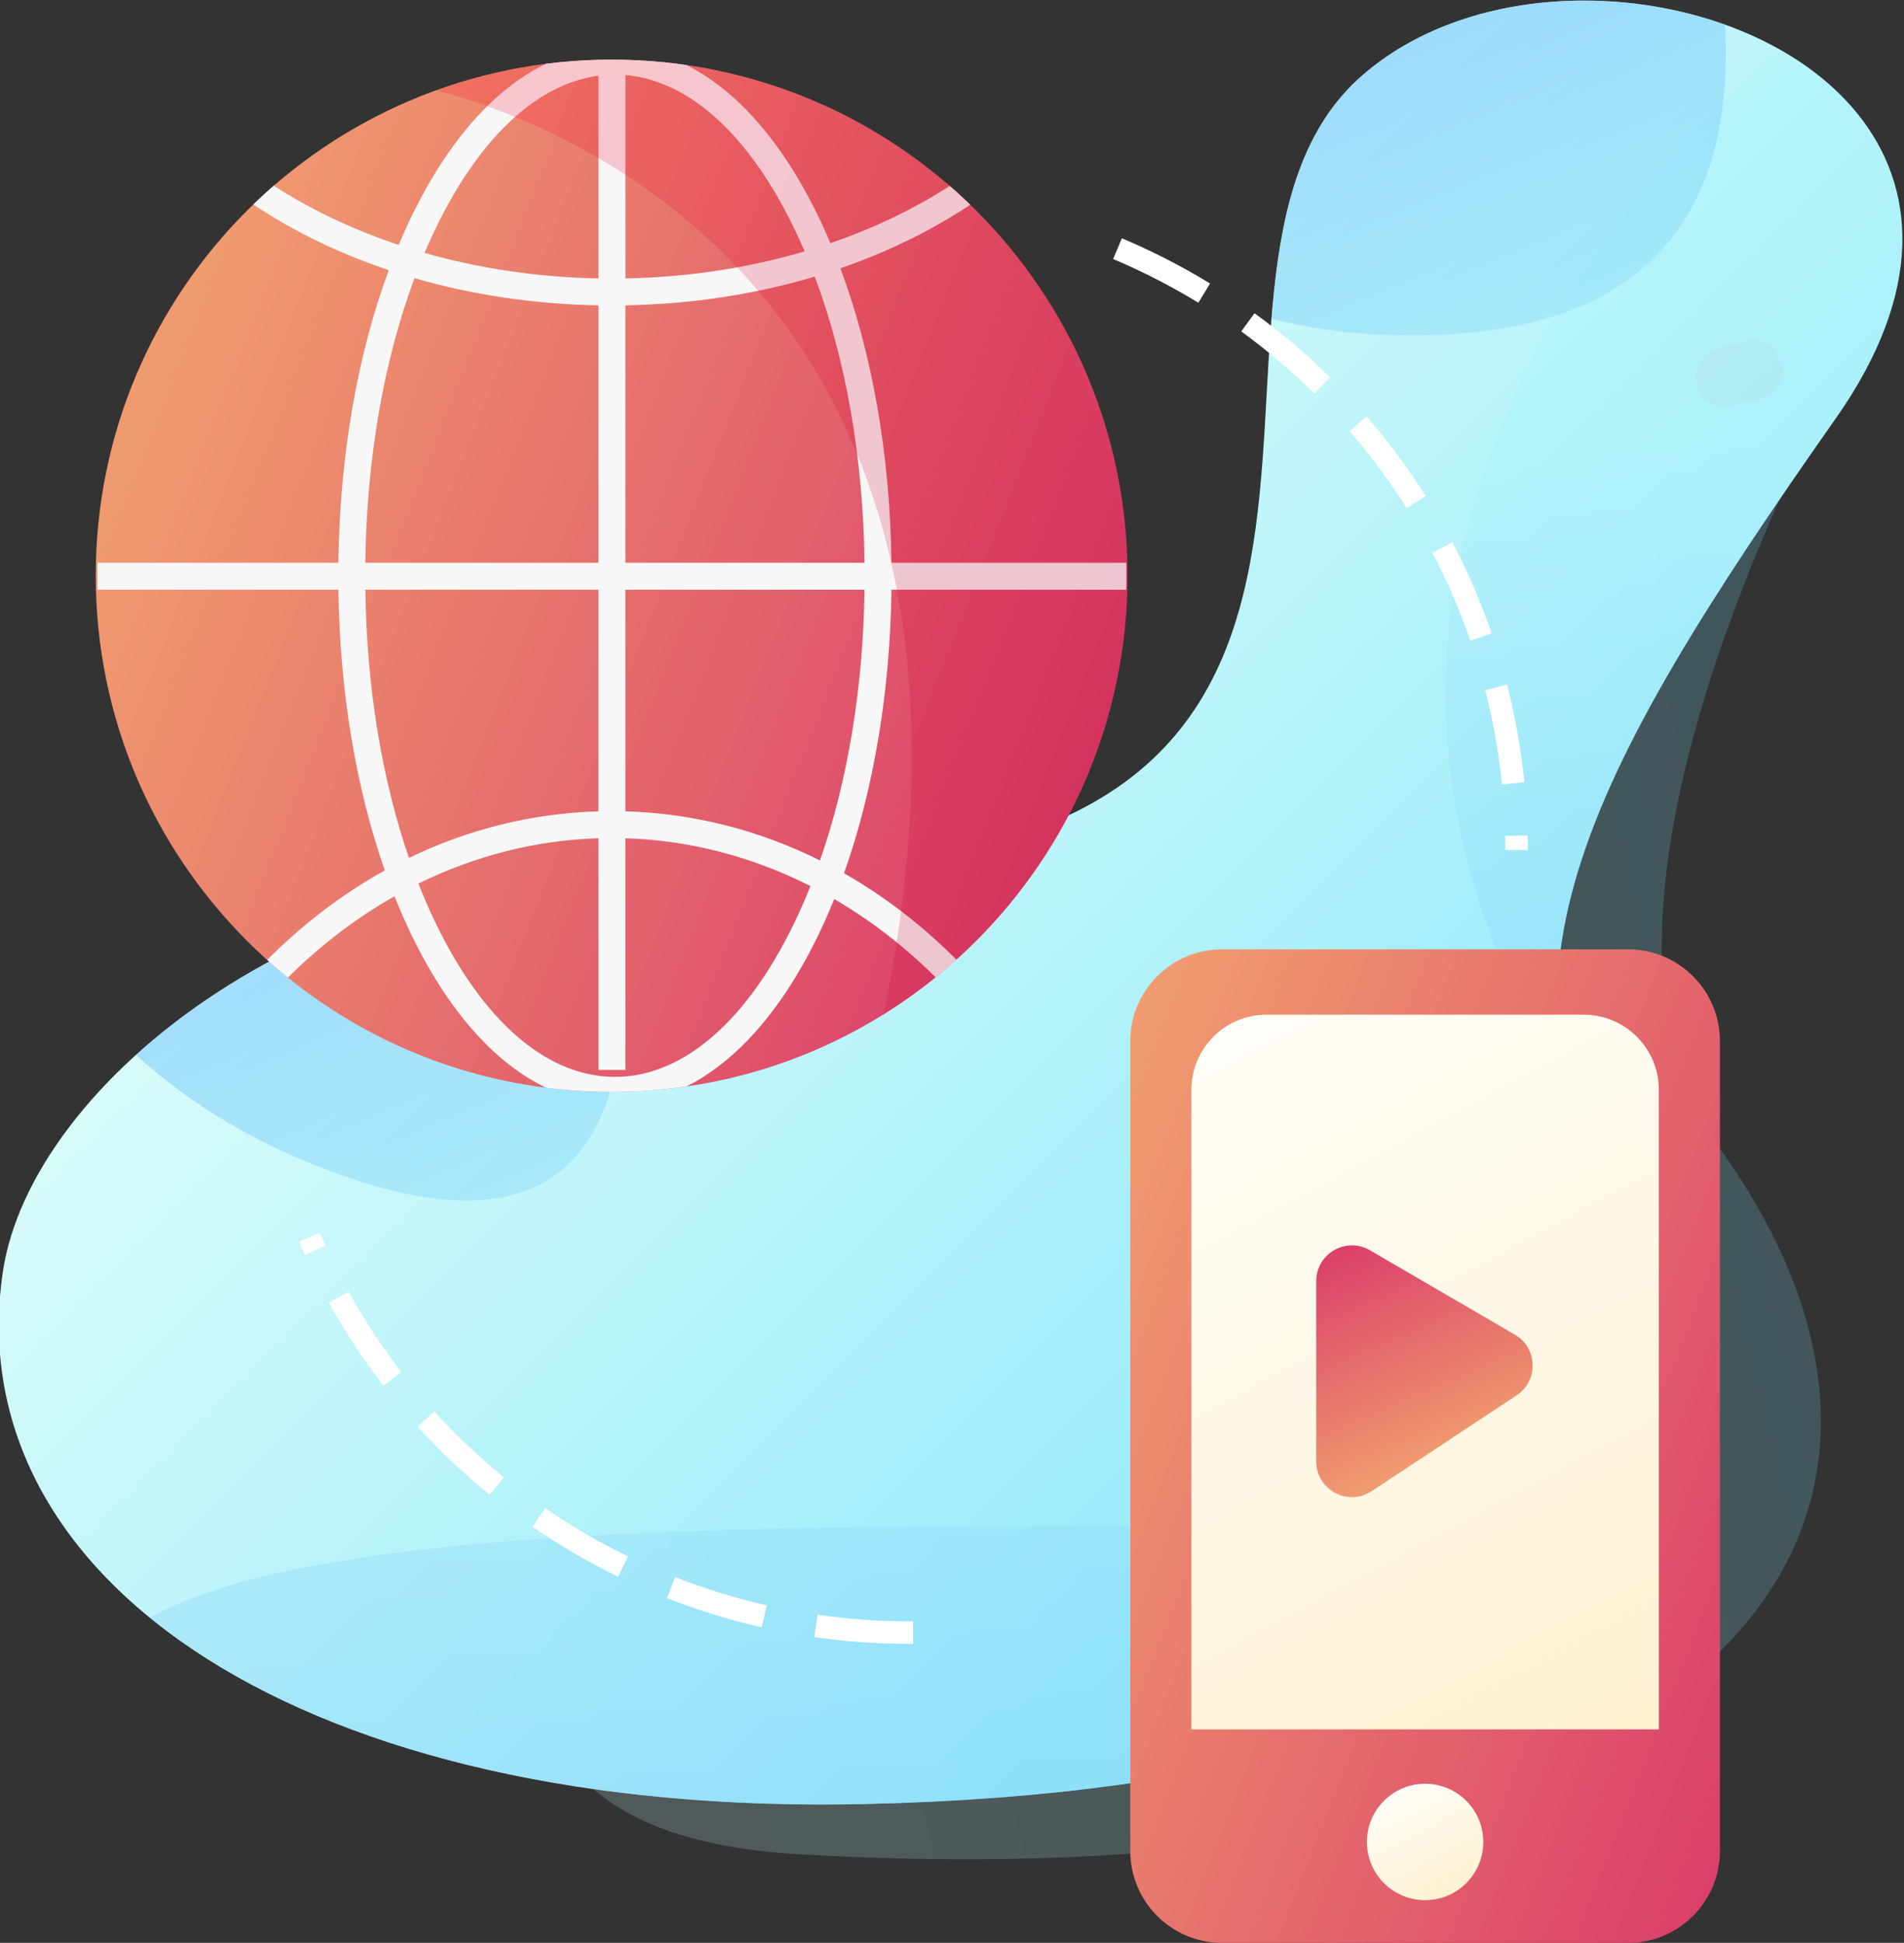 <?xml version="1.0" encoding="UTF-8" standalone="no"?>
<svg
   xmlns:dc="http://purl.org/dc/elements/1.1/"
   xmlns:cc="http://creativecommons.org/ns#"
   xmlns:rdf="http://www.w3.org/1999/02/22-rdf-syntax-ns#"
   xmlns:svg="http://www.w3.org/2000/svg"
   xmlns="http://www.w3.org/2000/svg"
   version="1.1"
   id="svg2"
   xml:space="preserve"
   width="273.152"
   height="278.591"
   viewBox="0 0 273.152 278.591"><rect x="0" y="0" width="273.152" height="278.591" fill="#333333" stroke="none"/><defs
     id="defs6"><clipPath
       clipPathUnits="userSpaceOnUse"
       id="clipPath380"><path
         d="M 0,327.047 H 1176.441 V 0 H 0 Z"
         id="path378" /></clipPath><clipPath
       clipPathUnits="userSpaceOnUse"
       id="clipPath388"><path
         d="M 556.94,197.961 H 701.372 V 30.051 H 556.94 Z"
         id="path386" /></clipPath><clipPath
       clipPathUnits="userSpaceOnUse"
       id="clipPath392"><path
         d="m 701.372,197.844 c 0,0 -37.942,-63.064 -17.726,-90.892 30.614,-42.139 -1.333,-82.037 -98.745,-76.359 -97.412,5.678 88.787,172.401 116.471,167.251"
         id="path390" /></clipPath><linearGradient
       x1="0"
       y1="0"
       x2="1"
       y2="0"
       gradientUnits="userSpaceOnUse"
       gradientTransform="matrix(311.504,67.066,67.066,-311.504,502.252,79.486)"
       spreadMethod="pad"
       id="linearGradient400"><stop
         style="stop-opacity:1;stop-color:#e7fff8"
         offset="0"
         id="stop394" /><stop
         style="stop-opacity:1;stop-color:#7be3fc"
         offset="0.586"
         id="stop396" /><stop
         style="stop-opacity:1;stop-color:#2ed0ff"
         offset="1"
         id="stop398" /></linearGradient><clipPath
       clipPathUnits="userSpaceOnUse"
       id="clipPath422"><path
         d="m 645.563,222.033 c -25.78,-22.241 17.117,-89.19 -71.172,-85.137 v 0 c -41.352,1.899 -72.252,-23.336 -75.227,-43.693 v 0 c -4.867,-33.314 32.631,-58.559 92.794,-57.208 v 0 c 80.181,1.801 99.551,34.685 82.434,61.262 v 0 c -17.118,26.577 -5.256,48.933 22.072,87.839 v 0 c 19.264,27.427 -4.07,44.913 -27.119,44.911 v 0 c -8.75,0 -17.461,-2.521 -23.782,-7.974"
         id="path420" /></clipPath><linearGradient
       x1="0"
       y1="0"
       x2="1"
       y2="0"
       gradientUnits="userSpaceOnUse"
       gradientTransform="matrix(248.563,-254.887,-254.887,-248.563,548.436,196.687)"
       spreadMethod="pad"
       id="linearGradient432"><stop
         style="stop-opacity:1;stop-color:#e7fff8"
         offset="0"
         id="stop428" /><stop
         style="stop-opacity:1;stop-color:#2ed0ff"
         offset="1"
         id="stop430" /></linearGradient><clipPath
       clipPathUnits="userSpaceOnUse"
       id="clipPath442"><path
         d="m 645.563,222.033 c -25.78,-22.241 17.117,-89.19 -71.172,-85.137 v 0 c -41.352,1.899 -72.252,-23.336 -75.227,-43.693 v 0 c -4.867,-33.314 32.631,-58.559 92.794,-57.208 v 0 c 80.181,1.801 99.551,34.685 82.434,61.262 v 0 c -17.118,26.577 -5.256,48.933 22.072,87.839 v 0 c 19.264,27.427 -4.07,44.913 -27.119,44.911 v 0 c -8.75,0 -17.461,-2.521 -23.782,-7.974"
         id="path440" /></clipPath><clipPath
       clipPathUnits="userSpaceOnUse"
       id="clipPath450"><path
         d="M 504.194,65.875 H 709.95 v -52.1 H 504.194 Z"
         id="path448" /></clipPath><clipPath
       clipPathUnits="userSpaceOnUse"
       id="clipPath454"><path
         d="M 504.498,35.943 C 508.065,54.75 501.417,68.422 639.201,65.474 793.684,62.171 650.905,12.191 624.738,15.249 598.57,18.305 497.964,1.49 504.498,35.943"
         id="path452"
         style="clip-rule:evenodd" /></clipPath><linearGradient
       x1="0"
       y1="0"
       x2="1"
       y2="0"
       gradientUnits="userSpaceOnUse"
       gradientTransform="matrix(7.386,-219.847,-219.847,-7.386,603.62,144.001)"
       spreadMethod="pad"
       id="linearGradient460"><stop
         style="stop-opacity:1;stop-color:#a8f3f8"
         offset="0"
         id="stop456" /><stop
         style="stop-opacity:1;stop-color:#6ab2ff"
         offset="1"
         id="stop458" /></linearGradient><clipPath
       clipPathUnits="userSpaceOnUse"
       id="clipPath482"><path
         d="m 654.461,228.585 h 75.878 v -128 h -75.878 z"
         id="path480" /></clipPath><clipPath
       clipPathUnits="userSpaceOnUse"
       id="clipPath486"><path
         d="m 690.688,224.58 c 0,0 -62.086,-48.247 -23.702,-110.579 38.385,-62.332 63.353,112.763 63.353,112.763 0,0 -31.537,5.3 -39.651,-2.184"
         id="path484" /></clipPath><linearGradient
       x1="0"
       y1="0"
       x2="1"
       y2="0"
       gradientUnits="userSpaceOnUse"
       gradientTransform="matrix(7.783,-120.633,-120.633,-7.783,692.724,184.906)"
       spreadMethod="pad"
       id="linearGradient492"><stop
         style="stop-opacity:1;stop-color:#a8f3f8"
         offset="0"
         id="stop488" /><stop
         style="stop-opacity:1;stop-color:#6ab2ff"
         offset="1"
         id="stop490" /></linearGradient><clipPath
       clipPathUnits="userSpaceOnUse"
       id="clipPath514"><path
         d="m 604.387,327.047 h 80.22 V 193.985 h -80.22 z"
         id="path512" /></clipPath><clipPath
       clipPathUnits="userSpaceOnUse"
       id="clipPath518"><path
         d="m 612.874,299.554 c 0,0 -35.257,-105.569 37.946,-105.569 81.107,0 -9.293,133.063 -9.293,133.063 0,0 -27.376,-16.531 -28.653,-27.494"
         id="path516" /></clipPath><linearGradient
       x1="0"
       y1="0"
       x2="1"
       y2="0"
       gradientUnits="userSpaceOnUse"
       gradientTransform="matrix(-37.302,89.965,89.965,37.302,671.172,171.914)"
       spreadMethod="pad"
       id="linearGradient524"><stop
         style="stop-opacity:1;stop-color:#a8f3f8"
         offset="0"
         id="stop520" /><stop
         style="stop-opacity:1;stop-color:#6ab2ff"
         offset="1"
         id="stop522" /></linearGradient><clipPath
       clipPathUnits="userSpaceOnUse"
       id="clipPath546"><path
         d="m 491.51,248.606 h 74.562 V 100.918 H 491.51 Z"
         id="path544" /></clipPath><clipPath
       clipPathUnits="userSpaceOnUse"
       id="clipPath550"><path
         d="m 497.858,221.112 c 0,0 -29.844,-95.89 39.889,-118.16 69.732,-22.271 -11.236,145.654 -11.236,145.654 0,0 -27.376,-16.529 -28.653,-27.494"
         id="path548" /></clipPath><linearGradient
       x1="0"
       y1="0"
       x2="1"
       y2="0"
       gradientUnits="userSpaceOnUse"
       gradientTransform="matrix(-41.878,101,101,41.878,561.855,75.3)"
       spreadMethod="pad"
       id="linearGradient556"><stop
         style="stop-opacity:1;stop-color:#a8f3f8"
         offset="0"
         id="stop552" /><stop
         style="stop-opacity:1;stop-color:#6ab2ff"
         offset="1"
         id="stop554" /></linearGradient><clipPath
       clipPathUnits="userSpaceOnUse"
       id="clipPath578"><path
         d="M 0,327.047 H 1176.441 V 0 H 0 Z"
         id="path576" /></clipPath><clipPath
       clipPathUnits="userSpaceOnUse"
       id="clipPath586"><path
         d="m 580.834,159.382 h 15.285 v -10.624 h -15.285 z"
         id="path584" /></clipPath><clipPath
       clipPathUnits="userSpaceOnUse"
       id="clipPath590"><path
         d="m 592.625,150.374 -6.148,-1.488 c -2.442,-0.591 -4.924,0.923 -5.515,3.366 -0.591,2.442 0.924,4.924 3.366,5.514 l 6.149,1.489 c 2.441,0.591 4.923,-0.924 5.514,-3.367 0.591,-2.442 -0.924,-4.923 -3.366,-5.514"
         id="path588" /></clipPath><linearGradient
       x1="0"
       y1="0"
       x2="1"
       y2="0"
       gradientUnits="userSpaceOnUse"
       gradientTransform="matrix(142.869,-91.16,-91.16,-142.869,604.157,144.065)"
       spreadMethod="pad"
       id="linearGradient596"><stop
         style="stop-opacity:1;stop-color:#f05f6f"
         offset="0"
         id="stop592" /><stop
         style="stop-opacity:1;stop-color:#9f2c69"
         offset="1"
         id="stop594" /></linearGradient><clipPath
       clipPathUnits="userSpaceOnUse"
       id="clipPath618"><path
         d="m 681.372,193.431 h 9.336 v -7.099 h -9.336 z"
         id="path616" /></clipPath><clipPath
       clipPathUnits="userSpaceOnUse"
       id="clipPath622"><path
         d="m 688.267,187.136 -2.952,-0.715 c -1.707,-0.413 -3.441,0.645 -3.854,2.352 -0.413,1.707 0.645,3.442 2.352,3.854 l 2.952,0.715 c 1.707,0.413 3.441,-0.646 3.854,-2.353 0.413,-1.707 -0.645,-3.441 -2.352,-3.853"
         id="path620" /></clipPath><linearGradient
       x1="0"
       y1="0"
       x2="1"
       y2="0"
       gradientUnits="userSpaceOnUse"
       gradientTransform="matrix(87.88,-64.889,-52.04,-95.374,695.685,182.759)"
       spreadMethod="pad"
       id="linearGradient628"><stop
         style="stop-opacity:1;stop-color:#f05f6f"
         offset="0"
         id="stop624" /><stop
         style="stop-opacity:1;stop-color:#9f2c69"
         offset="1"
         id="stop626" /></linearGradient><clipPath
       clipPathUnits="userSpaceOnUse"
       id="clipPath650"><path
         d="m 509.171,168.129 c 0,-30.662 24.858,-55.52 55.52,-55.52 v 0 c 30.663,0 55.521,24.858 55.521,55.52 v 0 c 0,30.663 -24.858,55.52 -55.521,55.52 v 0 c -30.662,0 -55.52,-24.857 -55.52,-55.52"
         id="path648" /></clipPath><linearGradient
       x1="0"
       y1="0"
       x2="1"
       y2="0"
       gradientUnits="userSpaceOnUse"
       gradientTransform="matrix(121.31,-48.433,-48.433,-121.31,516.366,187.423)"
       spreadMethod="pad"
       id="linearGradient660"><stop
         style="stop-opacity:1;stop-color:#f09a6f"
         offset="0"
         id="stop656" /><stop
         style="stop-opacity:1;stop-color:#d62c69"
         offset="1"
         id="stop658" /></linearGradient><clipPath
       clipPathUnits="userSpaceOnUse"
       id="clipPath674"><path
         d="m 509.171,168.129 c 0,-30.662 24.858,-55.52 55.52,-55.52 v 0 c 30.663,0 55.521,24.858 55.521,55.52 v 0 c 0,30.663 -24.858,55.52 -55.521,55.52 v 0 c -30.662,0 -55.52,-24.857 -55.52,-55.52"
         id="path672" /></clipPath><clipPath
       clipPathUnits="userSpaceOnUse"
       id="clipPath682"><path
         d="M 542.657,236.315 H 654.16 V 120.95 H 542.657 Z"
         id="path680" /></clipPath><clipPath
       clipPathUnits="userSpaceOnUse"
       id="clipPath686"><path
         d="m 542.657,221.073 c 0,0 69.453,-11.266 51.312,-100.123 0,0 82.599,25.4 54.276,66.275 -28.323,40.876 -75.675,67.374 -105.588,33.848"
         id="path684" /></clipPath><linearGradient
       x1="0"
       y1="0"
       x2="1"
       y2="0"
       gradientUnits="userSpaceOnUse"
       gradientTransform="matrix(135.551,-54.119,-54.119,-135.551,538.137,199.206)"
       spreadMethod="pad"
       id="linearGradient692"><stop
         style="stop-opacity:1;stop-color:#ff002a"
         offset="0"
         id="stop688" /><stop
         style="stop-opacity:1;stop-color:#940035"
         offset="1"
         id="stop690" /></linearGradient><clipPath
       clipPathUnits="userSpaceOnUse"
       id="clipPath714"><path
         d="m 630.373,127.942 c -5.424,0 -9.862,-4.438 -9.862,-9.861 v 0 -87.155 c 0,-5.425 4.438,-9.862 9.862,-9.862 v 0 h 43.736 c 5.424,0 9.861,4.437 9.861,9.862 v 0 87.155 c 0,5.423 -4.437,9.861 -9.861,9.861 v 0 z"
         id="path712" /></clipPath><linearGradient
       x1="0"
       y1="0"
       x2="1"
       y2="0"
       gradientUnits="userSpaceOnUse"
       gradientTransform="matrix(101.193,-40.402,-40.402,-101.193,611.929,90.598)"
       spreadMethod="pad"
       id="linearGradient724"><stop
         style="stop-opacity:1;stop-color:#f09a6f"
         offset="0"
         id="stop720" /><stop
         style="stop-opacity:1;stop-color:#d62c69"
         offset="1"
         id="stop722" /></linearGradient><clipPath
       clipPathUnits="userSpaceOnUse"
       id="clipPath734"><path
         d="m 635.17,120.912 c -4.463,0 -8.082,-3.62 -8.082,-8.084 v 0 -68.802 h 50.308 v 68.802 c 0,4.464 -3.62,8.084 -8.085,8.084 v 0 z"
         id="path732" /></clipPath><linearGradient
       x1="0"
       y1="0"
       x2="1"
       y2="0"
       gradientUnits="userSpaceOnUse"
       gradientTransform="matrix(85.87,-158.774,-158.774,-85.87,623.168,133.209)"
       spreadMethod="pad"
       id="linearGradient744"><stop
         style="stop-opacity:1;stop-color:#ffffff"
         offset="0"
         id="stop740" /><stop
         style="stop-opacity:1;stop-color:#ffe8b1"
         offset="1"
         id="stop742" /></linearGradient><clipPath
       clipPathUnits="userSpaceOnUse"
       id="clipPath754"><path
         d="M 640.52,92.248 V 72.863 c 0,-3.063 3.407,-4.895 5.963,-3.207 v 0 l 15.605,10.305 c 2.379,1.573 2.28,5.097 -0.186,6.532 v 0 l -15.604,9.078 c -0.623,0.362 -1.283,0.527 -1.928,0.527 v 0 c -2.007,0 -3.85,-1.605 -3.85,-3.85"
         id="path752" /></clipPath><linearGradient
       x1="0"
       y1="0"
       x2="1"
       y2="0"
       gradientUnits="userSpaceOnUse"
       gradientTransform="matrix(-11.833,27.561,27.561,11.833,654.02,73.697)"
       spreadMethod="pad"
       id="linearGradient764"><stop
         style="stop-opacity:1;stop-color:#f09a6f"
         offset="0"
         id="stop760" /><stop
         style="stop-opacity:1;stop-color:#d62c69"
         offset="1"
         id="stop762" /></linearGradient><clipPath
       clipPathUnits="userSpaceOnUse"
       id="clipPath774"><path
         d="m 645.979,31.919 c 0,-3.458 2.804,-6.262 6.262,-6.262 v 0 c 3.459,0 6.263,2.804 6.263,6.262 v 0 c 0,3.459 -2.804,6.263 -6.263,6.263 v 0 c -3.458,0 -6.262,-2.804 -6.262,-6.263"
         id="path772" /></clipPath><linearGradient
       x1="0"
       y1="0"
       x2="1"
       y2="0"
       gradientUnits="userSpaceOnUse"
       gradientTransform="matrix(12.129,-22.426,-22.426,-12.129,648.217,39.361)"
       spreadMethod="pad"
       id="linearGradient784"><stop
         style="stop-opacity:1;stop-color:#ffffff"
         offset="0"
         id="stop780" /><stop
         style="stop-opacity:1;stop-color:#ffe8b1"
         offset="1"
         id="stop782" /></linearGradient><clipPath
       clipPathUnits="userSpaceOnUse"
       id="clipPath794"><path
         d="M 0,327.047 H 1176.441 V 0 H 0 Z"
         id="path792" /></clipPath><clipPath
       clipPathUnits="userSpaceOnUse"
       id="clipPath810"><path
         d="m 1003.04,193.455 h 144.43 V 25.545 h -144.43 z"
         id="path808" /></clipPath><clipPath
       clipPathUnits="userSpaceOnUse"
       id="clipPath814"><path
         d="m 1147.475,193.338 c 0,0 -37.943,-63.065 -17.727,-90.893 30.613,-42.138 -1.333,-82.036 -98.745,-76.358 -97.412,5.678 88.788,172.401 116.472,167.251"
         id="path812" /></clipPath><linearGradient
       x1="0"
       y1="0"
       x2="1"
       y2="0"
       gradientUnits="userSpaceOnUse"
       gradientTransform="matrix(311.504,67.066,67.066,-311.504,948.354,74.98)"
       spreadMethod="pad"
       id="linearGradient822"><stop
         style="stop-opacity:1;stop-color:#e7fff8"
         offset="0"
         id="stop816" /><stop
         style="stop-opacity:1;stop-color:#7be3fc"
         offset="0.586"
         id="stop818" /><stop
         style="stop-opacity:1;stop-color:#2ed0ff"
         offset="1"
         id="stop820" /></linearGradient></defs><g
     id="g10"
     transform="matrix(1.333,0,0,-1.333,-664.988,306.676)"><g
       id="g374"><g
         id="g376"
         clip-path="url(#clipPath380)"><g
           id="g382"><g
             id="g384" /><g
             id="g414"><g
               clip-path="url(#clipPath388)"
               id="g412"
               style="opacity:0.2"><g
                 id="g410"><g
                   clip-path="url(#clipPath392)"
                   id="g408"><g
                     id="g406"><g
                       id="g404"><path
                         d="m 701.372,197.844 c 0,0 -37.942,-63.064 -17.726,-90.892 30.614,-42.139 -1.333,-82.037 -98.745,-76.359 -97.412,5.678 88.787,172.401 116.471,167.251"
                         style="fill:url(#linearGradient400);stroke:none"
                         id="path402" /></g></g></g></g></g></g></g></g></g><g
       id="g416"><g
         id="g418"
         clip-path="url(#clipPath422)"><g
           id="g424"><g
             id="g426"><path
               d="m 645.563,222.033 c -25.78,-22.241 17.117,-89.19 -71.172,-85.137 v 0 c -41.352,1.899 -72.252,-23.336 -75.227,-43.693 v 0 c -4.867,-33.314 32.631,-58.559 92.794,-57.208 v 0 c 80.181,1.801 99.551,34.685 82.434,61.262 v 0 c -17.118,26.577 -5.256,48.933 22.072,87.839 v 0 c 19.264,27.427 -4.07,44.913 -27.119,44.911 v 0 c -8.75,0 -17.461,-2.521 -23.782,-7.974"
               style="fill:url(#linearGradient432);stroke:none"
               id="path434" /></g></g></g></g><g
       id="g436"><g
         id="g438"
         clip-path="url(#clipPath442)"><g
           id="g444"><g
             id="g446" /><g
             id="g474"><g
               clip-path="url(#clipPath450)"
               id="g472"
               style="opacity:0.43"><g
                 id="g470"><g
                   clip-path="url(#clipPath454)"
                   id="g468"><g
                     id="g466"><g
                       id="g464"><path
                         d="M 504.498,35.943 C 508.065,54.75 501.417,68.422 639.201,65.474 793.684,62.171 650.905,12.191 624.738,15.249 598.57,18.305 497.964,1.49 504.498,35.943"
                         style="fill:url(#linearGradient460);fill-rule:evenodd;stroke:none"
                         id="path462" /></g></g></g></g></g></g></g><g
           id="g476"><g
             id="g478" /><g
             id="g506"><g
               clip-path="url(#clipPath482)"
               id="g504"
               style="opacity:0.34"><g
                 id="g502"><g
                   clip-path="url(#clipPath486)"
                   id="g500"><g
                     id="g498"><g
                       id="g496"><path
                         d="m 690.688,224.58 c 0,0 -62.086,-48.247 -23.702,-110.579 38.385,-62.332 63.353,112.763 63.353,112.763 0,0 -31.537,5.3 -39.651,-2.184"
                         style="fill:url(#linearGradient492);stroke:none"
                         id="path494" /></g></g></g></g></g></g></g><g
           id="g508"><g
             id="g510" /><g
             id="g538"><g
               clip-path="url(#clipPath514)"
               id="g536"
               style="opacity:0.65"><g
                 id="g534"><g
                   clip-path="url(#clipPath518)"
                   id="g532"><g
                     id="g530"><g
                       id="g528"><path
                         d="m 612.874,299.554 c 0,0 -35.257,-105.569 37.946,-105.569 81.107,0 -9.293,133.063 -9.293,133.063 0,0 -27.376,-16.531 -28.653,-27.494"
                         style="fill:url(#linearGradient524);stroke:none"
                         id="path526" /></g></g></g></g></g></g></g><g
           id="g540"><g
             id="g542" /><g
             id="g570"><g
               clip-path="url(#clipPath546)"
               id="g568"
               style="opacity:0.65"><g
                 id="g566"><g
                   clip-path="url(#clipPath550)"
                   id="g564"><g
                     id="g562"><g
                       id="g560"><path
                         d="m 497.858,221.112 c 0,0 -29.844,-95.89 39.889,-118.16 69.732,-22.271 -11.236,145.654 -11.236,145.654 0,0 -27.376,-16.529 -28.653,-27.494"
                         style="fill:url(#linearGradient556);stroke:none"
                         id="path558" /></g></g></g></g></g></g></g></g></g><g
       id="g572"><g
         id="g574"
         clip-path="url(#clipPath578)"><g
           id="g580"><g
             id="g582" /><g
             id="g610"><g
               clip-path="url(#clipPath586)"
               id="g608"
               style="opacity:0.08"><g
                 id="g606"><g
                   clip-path="url(#clipPath590)"
                   id="g604"><g
                     id="g602"><g
                       id="g600"><path
                         d="m 592.625,150.374 -6.148,-1.488 c -2.442,-0.591 -4.924,0.923 -5.515,3.366 -0.591,2.442 0.924,4.924 3.366,5.514 l 6.149,1.489 c 2.441,0.591 4.923,-0.924 5.514,-3.367 0.591,-2.442 -0.924,-4.923 -3.366,-5.514"
                         style="fill:url(#linearGradient596);stroke:none"
                         id="path598" /></g></g></g></g></g></g></g><g
           id="g612"><g
             id="g614" /><g
             id="g642"><g
               clip-path="url(#clipPath618)"
               id="g640"
               style="opacity:0.05"><g
                 id="g638"><g
                   clip-path="url(#clipPath622)"
                   id="g636"><g
                     id="g634"><g
                       id="g632"><path
                         d="m 688.267,187.136 -2.952,-0.715 c -1.707,-0.413 -3.441,0.645 -3.854,2.352 -0.413,1.707 0.645,3.442 2.352,3.854 l 2.952,0.715 c 1.707,0.413 3.441,-0.646 3.854,-2.353 0.413,-1.707 -0.645,-3.441 -2.352,-3.853"
                         style="fill:url(#linearGradient628);stroke:none"
                         id="path630" /></g></g></g></g></g></g></g></g></g><g
       id="g644"><g
         id="g646"
         clip-path="url(#clipPath650)"><g
           id="g652"><g
             id="g654"><path
               d="m 509.171,168.129 c 0,-30.662 24.858,-55.52 55.52,-55.52 v 0 c 30.663,0 55.521,24.858 55.521,55.52 v 0 c 0,30.663 -24.858,55.52 -55.521,55.52 v 0 c -30.662,0 -55.52,-24.857 -55.52,-55.52"
               style="fill:url(#linearGradient660);stroke:none"
               id="path662" /></g></g><g
           id="g664"
           transform="translate(564.724,13.746)"><path
             d="m 0,0 c -29.727,0 -53.911,28.3 -53.911,63.084 0,24.978 12.47,46.609 30.507,56.823 0.74,-1.856 1.543,-3.636 2.409,-5.328 5.61,-10.965 13.18,-17.003 21.317,-17.003 8.136,0 15.707,6.038 21.316,17.003 0.819,1.599 1.58,3.277 2.286,5.025 C 41.679,109.271 53.911,87.819 53.911,63.084 53.911,28.3 29.726,0 0,0 m -26.542,152.881 h 25.093 v -23.838 c -7.112,-0.205 -14.001,-1.919 -20.397,-5.011 -2.922,8.482 -4.553,18.41 -4.696,28.849 m 5.293,33.516 c 6.229,-1.801 12.913,-2.803 19.8,-2.926 v -27.693 h -25.095 c 0.142,11.168 1.989,21.757 5.295,30.619 m -32.662,37.936 c 0,20.941 24.184,37.979 53.911,37.979 29.726,0 53.911,-17.038 53.911,-37.979 0,-15.007 -12.421,-28.008 -30.399,-34.172 -0.588,1.39 -1.213,2.735 -1.874,4.026 -5.609,10.965 -13.18,17.003 -21.316,17.003 -8.137,0 -15.707,-6.038 -21.317,-17.003 -0.692,-1.35 -1.343,-2.757 -1.954,-4.214 -18.281,6.083 -30.962,19.197 -30.962,34.36 m 52.462,-37.965 c -6.601,0.123 -12.908,1.088 -18.718,2.745 0.551,1.296 1.134,2.55 1.75,3.755 4.659,9.105 10.628,14.462 16.968,15.305 z m 2.897,21.875 c 6.58,-0.556 12.796,-5.963 17.612,-15.375 0.59,-1.154 1.148,-2.353 1.679,-3.59 -5.967,-1.758 -12.472,-2.783 -19.291,-2.91 z M 27.187,155.778 H 1.448 v 27.693 c 7.103,0.127 13.988,1.186 20.381,3.095 3.346,-8.896 5.215,-19.548 5.358,-30.788 M 1.448,101.224 v 24.921 c 7.058,-0.22 13.781,-2.037 19.917,-5.148 -0.709,-1.778 -1.478,-3.481 -2.305,-5.099 -5.09,-9.947 -11.744,-15.425 -18.738,-15.425 -6.994,0 -13.649,5.478 -18.739,15.425 -0.869,1.7 -1.672,3.495 -2.41,5.371 5.991,2.946 12.527,4.663 19.378,4.876 v -24.921 z m 20.945,22.535 c -6.55,3.262 -13.629,5.073 -20.945,5.284 v 23.838 H 27.185 C 27.041,142.33 25.375,132.3 22.393,123.759 m 2.584,-1.378 c 3.181,8.942 4.958,19.458 5.106,30.5 h 25.276 v 2.897 H 30.084 c -0.143,11.525 -2.061,22.48 -5.497,31.677 5.634,1.944 10.835,4.569 15.398,7.818 10.848,7.727 16.822,18.047 16.822,29.06 0,11.013 -5.974,21.333 -16.822,29.059 -10.699,7.62 -24.9,11.816 -39.985,11.816 -15.086,0 -29.286,-4.196 -39.985,-11.816 -10.848,-7.726 -16.823,-18.046 -16.823,-29.059 0,-11.013 5.975,-21.333 16.823,-29.06 4.716,-3.359 10.115,-6.051 15.968,-8.014 -3.39,-9.156 -5.282,-20.037 -5.424,-31.481 h -25.918 v -2.897 h 25.92 c 0.146,-10.917 1.884,-21.319 4.998,-30.195 -5.796,-3.211 -11.136,-7.587 -15.803,-13.028 -10.681,-12.451 -16.564,-28.991 -16.564,-46.574 0,-17.583 5.883,-34.123 16.564,-46.574 C -29.509,3.996 -15.217,-2.896 0,-2.896 c 15.216,0 29.508,6.892 40.244,19.406 10.68,12.451 16.563,28.991 16.563,46.574 0,17.583 -5.883,34.123 -16.563,46.574 -4.523,5.272 -9.678,9.541 -15.267,12.723"
             style="fill:#f7f7f7;fill-opacity:1;fill-rule:nonzero;stroke:none"
             id="path666" /></g></g></g><g
       id="g668"><g
         id="g670"
         clip-path="url(#clipPath674)"><g
           id="g676"><g
             id="g678" /><g
             id="g706"><g
               clip-path="url(#clipPath682)"
               id="g704"
               style="opacity:0.2"><g
                 id="g702"><g
                   clip-path="url(#clipPath686)"
                   id="g700"><g
                     id="g698"><g
                       id="g696"><path
                         d="m 542.657,221.073 c 0,0 69.453,-11.266 51.312,-100.123 0,0 82.599,25.4 54.276,66.275 -28.323,40.876 -75.675,67.374 -105.588,33.848"
                         style="fill:url(#linearGradient692);stroke:none"
                         id="path694" /></g></g></g></g></g></g></g></g></g><g
       id="g708"><g
         id="g710"
         clip-path="url(#clipPath714)"><g
           id="g716"><g
             id="g718"><path
               d="m 630.373,127.942 c -5.424,0 -9.862,-4.438 -9.862,-9.861 v 0 -87.155 c 0,-5.425 4.438,-9.862 9.862,-9.862 v 0 h 43.736 c 5.424,0 9.861,4.437 9.861,9.862 v 0 87.155 c 0,5.423 -4.437,9.861 -9.861,9.861 v 0 z"
               style="fill:url(#linearGradient724);stroke:none"
               id="path726" /></g></g></g></g><g
       id="g728"><g
         id="g730"
         clip-path="url(#clipPath734)"><g
           id="g736"><g
             id="g738"><path
               d="m 635.17,120.912 c -4.463,0 -8.082,-3.62 -8.082,-8.084 v 0 -68.802 h 50.308 v 68.802 c 0,4.464 -3.62,8.084 -8.085,8.084 v 0 z"
               style="fill:url(#linearGradient744);stroke:none"
               id="path746" /></g></g></g></g><g
       id="g748"><g
         id="g750"
         clip-path="url(#clipPath754)"><g
           id="g756"><g
             id="g758"><path
               d="M 640.52,92.248 V 72.863 c 0,-3.063 3.407,-4.895 5.963,-3.207 v 0 l 15.605,10.305 c 2.379,1.573 2.28,5.097 -0.186,6.532 v 0 l -15.604,9.078 c -0.623,0.362 -1.283,0.527 -1.928,0.527 v 0 c -2.007,0 -3.85,-1.605 -3.85,-3.85"
               style="fill:url(#linearGradient764);stroke:none"
               id="path766" /></g></g></g></g><g
       id="g768"><g
         id="g770"
         clip-path="url(#clipPath774)"><g
           id="g776"><g
             id="g778"><path
               d="m 645.979,31.919 c 0,-3.458 2.804,-6.262 6.262,-6.262 v 0 c 3.459,0 6.263,2.804 6.263,6.262 v 0 c 0,3.459 -2.804,6.263 -6.263,6.263 v 0 c -3.458,0 -6.262,-2.804 -6.262,-6.263"
               style="fill:url(#linearGradient784);stroke:none"
               id="path786" /></g></g></g></g><g
       id="g788"><g
         id="g790"
         clip-path="url(#clipPath794)"><g
           id="g796"
           transform="translate(627.836,197.498)"><path
             d="m 0,0 c -2.929,1.791 -6.015,3.373 -9.171,4.702 l 0.94,2.234 C -4.963,5.559 -1.769,3.921 1.264,2.067 Z m 12.478,-9.754 c -2.444,2.408 -5.088,4.651 -7.86,6.669 l 1.426,1.959 c 2.868,-2.088 5.605,-4.41 8.135,-6.902 z m 9.937,-12.332 c -1.829,2.897 -3.895,5.681 -6.141,8.279 l 1.833,1.583 c 2.324,-2.687 4.462,-5.57 6.356,-8.567 z m 6.861,-14.268 c -1.117,3.236 -2.492,6.418 -4.086,9.458 l 2.146,1.125 c 1.65,-3.146 3.074,-6.442 4.231,-9.793 z m 3.406,-15.463 c -0.347,3.417 -0.955,6.831 -1.807,10.145 l 2.348,0.603 c 0.881,-3.432 1.51,-6.966 1.869,-10.504 z m 2.778,-7.055 h -2.423 c 0,0.505 -0.006,1.009 -0.016,1.511 l 2.422,0.051 c 0.011,-0.519 0.017,-1.041 0.017,-1.562"
             style="fill:#ffffff;fill-opacity:1;fill-rule:nonzero;stroke:none"
             id="path798" /></g><g
           id="g800"
           transform="translate(531.683,95.055)"><path
             d="M 0,0 C -0.215,0.473 -0.426,0.949 -0.632,1.43 L 1.594,2.387 C 1.793,1.923 1.997,1.46 2.206,1.003 Z M 8.443,-14.049 C 6.28,-11.24 4.309,-8.241 2.584,-5.132 l 2.119,1.175 c 1.666,-3.004 3.57,-5.901 5.659,-8.611 z m 11.441,-11.74 c -2.756,2.242 -5.363,4.709 -7.749,7.334 l 1.793,1.629 c 2.304,-2.535 4.822,-4.918 7.485,-7.082 z M 33.706,-34.6 c -3.192,1.553 -6.294,3.36 -9.219,5.369 l 1.372,1.997 c 2.826,-1.941 5.823,-3.687 8.907,-5.188 z m 15.461,-5.443 c -3.458,0.788 -6.889,1.844 -10.196,3.137 l 0.881,2.257 c 3.197,-1.25 6.512,-2.27 9.853,-3.031 z m 15.83,-1.782 c -3.392,0 -6.816,0.246 -10.176,0.732 l 0.346,2.398 c 3.246,-0.469 6.553,-0.707 9.83,-0.707 l 0.454,0.002 0.012,-2.423 z"
             style="fill:#ffffff;fill-opacity:1;fill-rule:nonzero;stroke:none"
             id="path802" /></g><g
           id="g804"><g
             id="g806" /><g
             id="g836"><g
               clip-path="url(#clipPath810)"
               id="g834"
               style="opacity:0.2"><g
                 id="g832"><g
                   clip-path="url(#clipPath814)"
                   id="g830"><g
                     id="g828"><g
                       id="g826"><path
                         d="m 1147.475,193.338 c 0,0 -37.943,-63.065 -17.727,-90.893 30.613,-42.138 -1.333,-82.036 -98.745,-76.358 -97.412,5.678 88.788,172.401 116.472,167.251"
                         style="fill:url(#linearGradient822);stroke:none"
                         id="path824" /></g></g></g></g></g></g></g></g></g></g></svg>